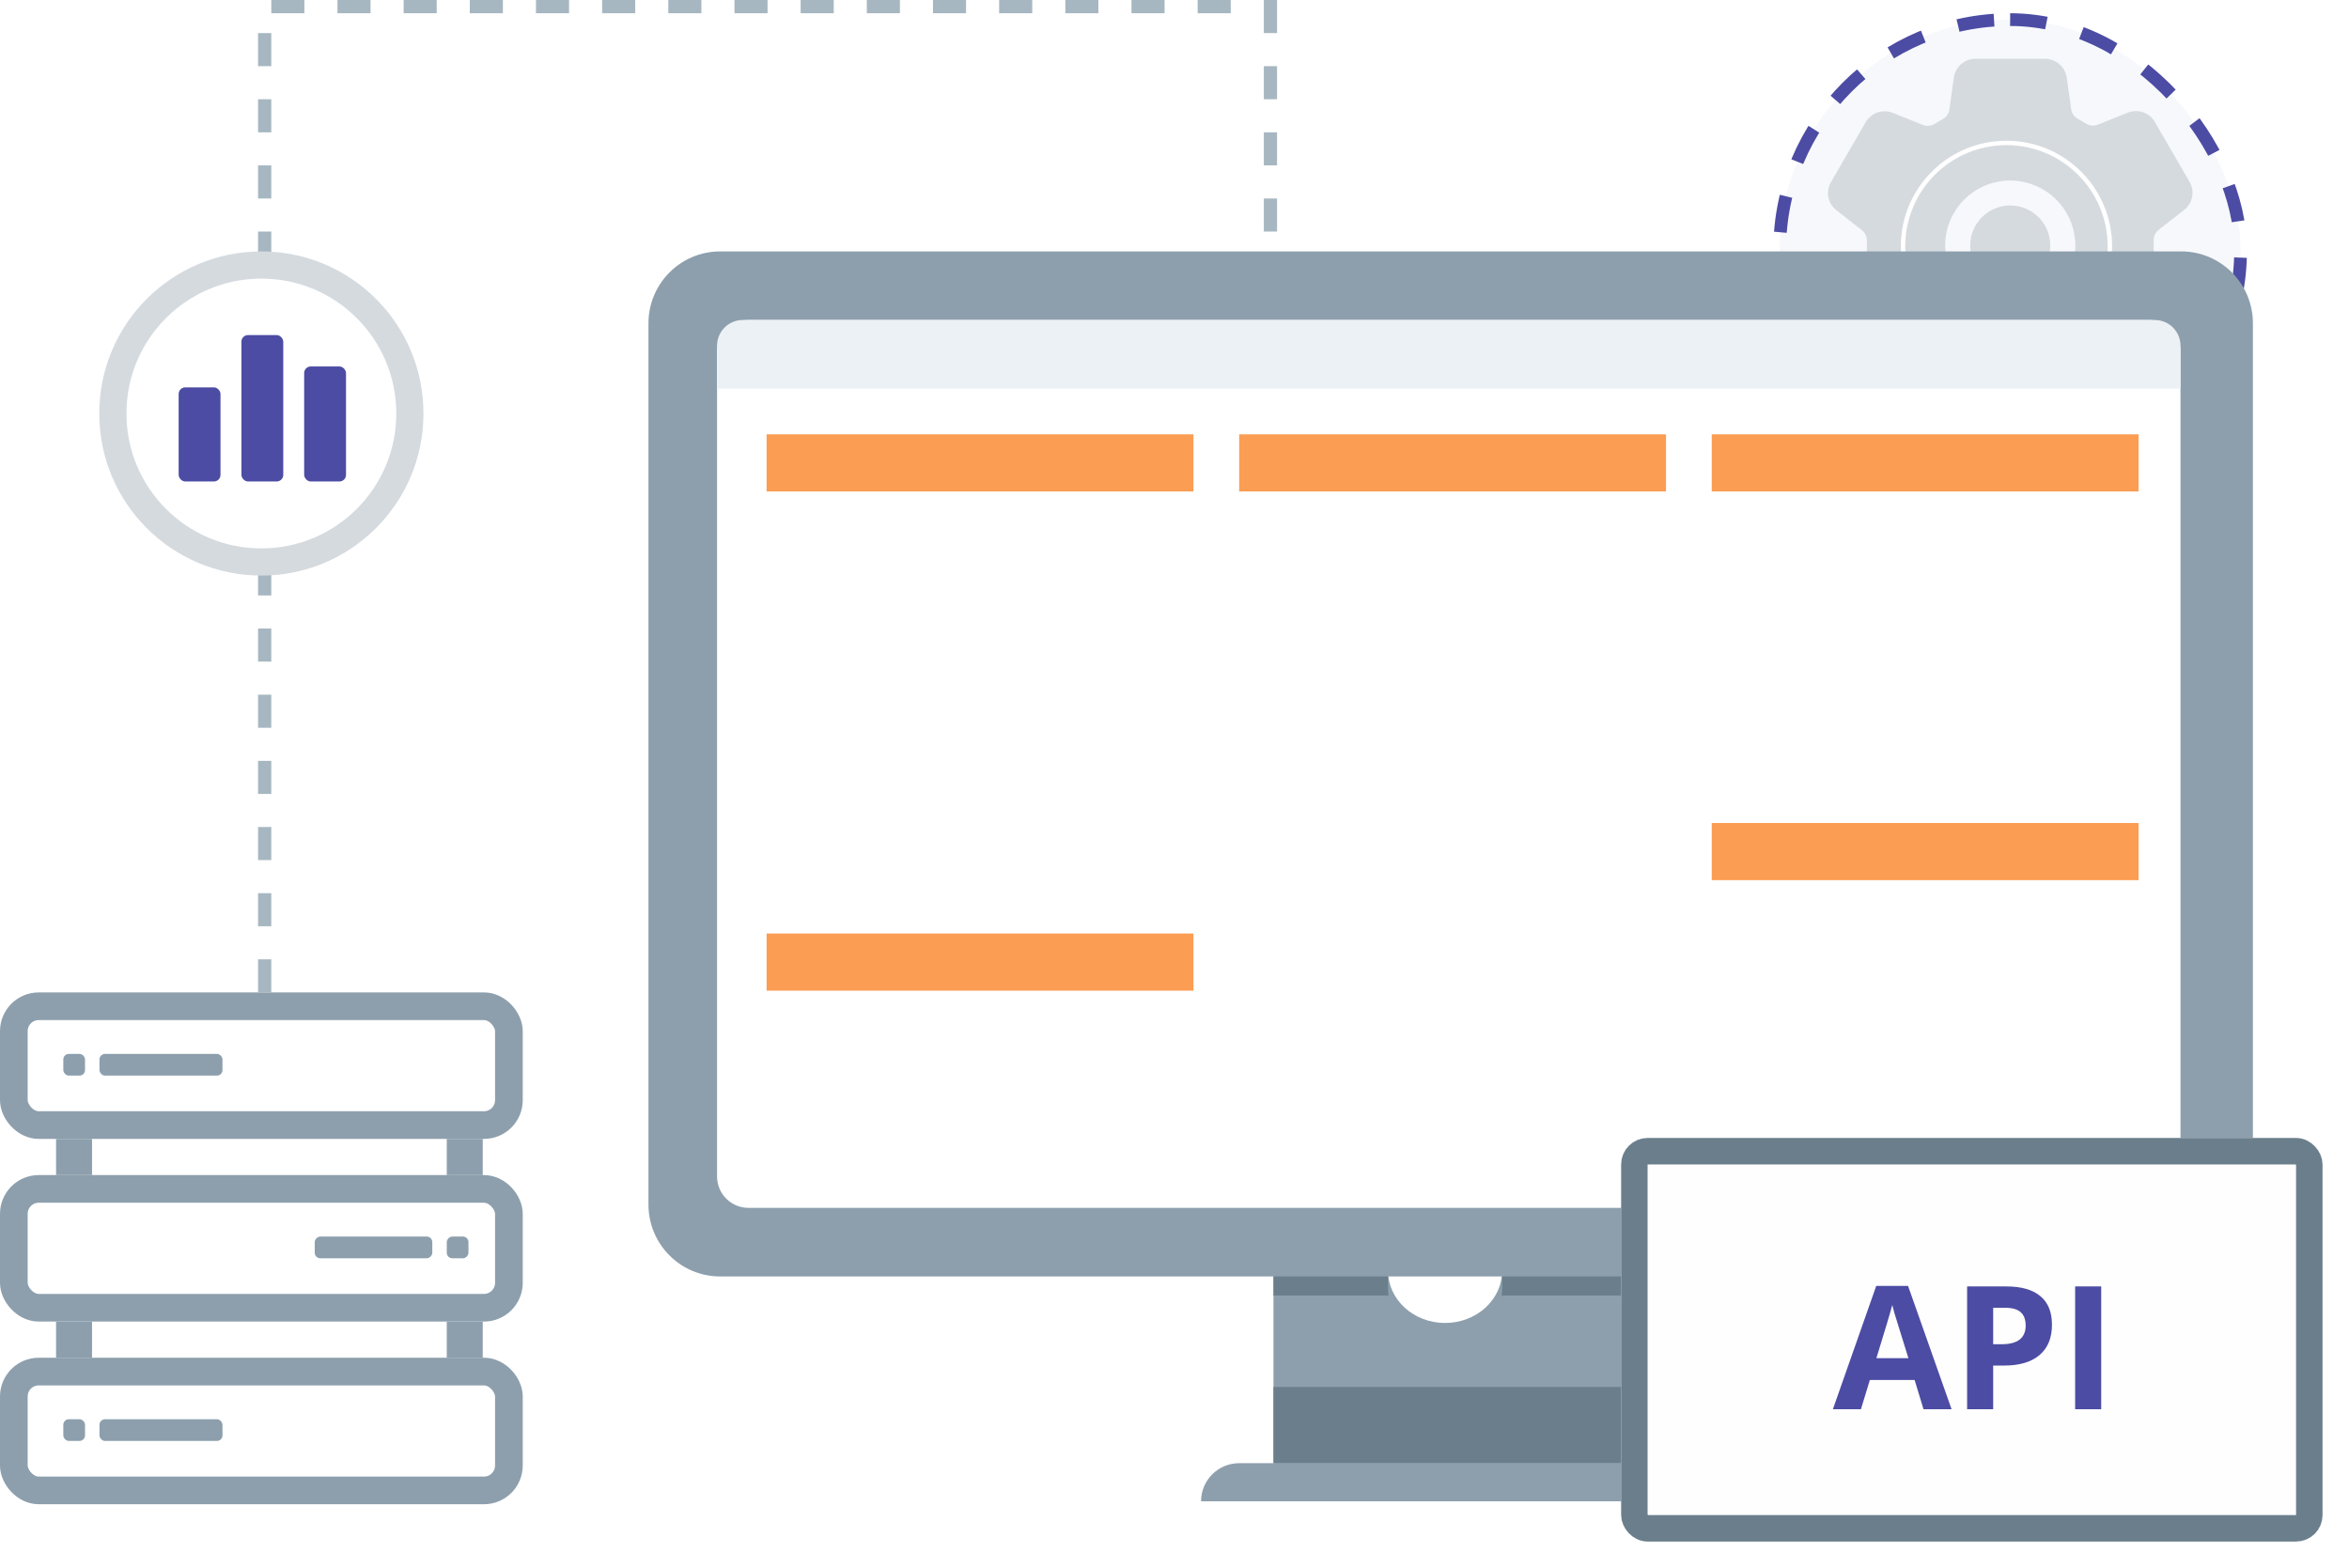 <svg width="355" height="237" viewBox="0 0 355 237" fill="none" xmlns="http://www.w3.org/2000/svg">
<rect x="268.964" y="2.964" width="69.653" height="69.653" rx="34.826" fill="#F7F8FB" stroke="#4C4CA4" stroke-width="1.927" stroke-dasharray="5.51 5.51"/>
<path d="M303.807 43.148C307.147 43.148 309.854 40.441 309.854 37.101C309.854 33.762 307.147 31.055 303.807 31.055C300.467 31.055 297.76 33.762 297.76 37.101C297.76 40.441 300.467 43.148 303.807 43.148Z" fill="#D5DADF"/>
<path d="M330.172 42.5L330.114 42.453L326.233 39.416C325.987 39.222 325.791 38.973 325.66 38.689C325.53 38.404 325.469 38.093 325.483 37.781V36.363C325.47 36.052 325.532 35.743 325.663 35.462C325.793 35.179 325.989 34.932 326.234 34.741L330.114 31.703L330.172 31.656C330.77 31.159 331.172 30.465 331.305 29.7C331.437 28.934 331.293 28.146 330.897 27.477L325.645 18.41C325.639 18.402 325.633 18.393 325.629 18.384C325.231 17.724 324.614 17.224 323.885 16.97C323.156 16.717 322.361 16.727 321.638 16.997L321.595 17.013L317.033 18.845C316.745 18.961 316.433 19.007 316.124 18.98C315.814 18.952 315.516 18.852 315.253 18.687C314.85 18.433 314.44 18.193 314.023 17.968C313.753 17.822 313.522 17.614 313.347 17.362C313.172 17.11 313.059 16.821 313.016 16.517L312.329 11.66L312.314 11.572C312.164 10.819 311.76 10.141 311.168 9.652C310.576 9.162 309.834 8.89 309.065 8.882H298.548C297.768 8.885 297.015 9.162 296.42 9.664C295.825 10.167 295.426 10.863 295.295 11.629L295.284 11.698L294.599 16.565C294.557 16.868 294.445 17.157 294.271 17.408C294.098 17.66 293.868 17.868 293.599 18.015C293.182 18.24 292.771 18.478 292.37 18.73C292.107 18.894 291.81 18.993 291.501 19.02C291.193 19.048 290.882 19.001 290.595 18.885L286.029 17.045L285.986 17.028C285.262 16.757 284.466 16.748 283.736 17.002C283.006 17.256 282.389 17.758 281.991 18.419L281.975 18.446L276.716 27.519C276.319 28.189 276.175 28.978 276.307 29.744C276.44 30.511 276.842 31.205 277.441 31.703L277.499 31.75L281.38 34.786C281.626 34.98 281.822 35.23 281.953 35.514C282.083 35.798 282.144 36.109 282.13 36.422V37.84C282.143 38.15 282.081 38.459 281.95 38.741C281.82 39.023 281.624 39.27 281.379 39.462L277.499 42.5L277.441 42.546C276.843 43.044 276.441 43.737 276.308 44.503C276.175 45.268 276.32 46.056 276.716 46.725L281.968 55.792C281.974 55.801 281.979 55.81 281.984 55.819C282.382 56.479 282.999 56.979 283.728 57.232C284.457 57.486 285.252 57.476 285.975 57.206L286.018 57.19L290.577 55.358C290.864 55.242 291.176 55.195 291.485 55.223C291.795 55.25 292.093 55.351 292.356 55.516C292.759 55.77 293.169 56.01 293.586 56.235C293.856 56.381 294.088 56.588 294.263 56.84C294.438 57.092 294.551 57.382 294.593 57.685L295.277 62.542L295.291 62.631C295.441 63.385 295.847 64.063 296.44 64.553C297.034 65.043 297.778 65.314 298.548 65.32H309.065C309.845 65.318 310.598 65.041 311.193 64.538C311.788 64.036 312.187 63.34 312.318 62.573L312.329 62.505L313.014 57.637C313.057 57.334 313.17 57.045 313.344 56.793C313.519 56.541 313.75 56.334 314.02 56.187C314.44 55.961 314.851 55.722 315.25 55.473C315.512 55.309 315.81 55.209 316.118 55.182C316.427 55.155 316.737 55.201 317.024 55.317L321.59 57.151L321.633 57.169C322.357 57.44 323.153 57.449 323.883 57.195C324.613 56.941 325.23 56.439 325.628 55.777C325.633 55.768 325.638 55.759 325.644 55.75L330.896 46.685C331.293 46.015 331.438 45.226 331.306 44.459C331.173 43.692 330.771 42.998 330.172 42.5ZM313.634 37.563C313.544 39.463 312.903 41.296 311.789 42.839C310.674 44.382 309.134 45.569 307.356 46.256C305.578 46.942 303.639 47.098 301.773 46.705C299.908 46.312 298.197 45.387 296.849 44.042C295.501 42.697 294.574 40.99 294.18 39.129C293.786 37.268 293.943 35.333 294.631 33.559C295.319 31.785 296.509 30.249 298.056 29.137C299.603 28.025 301.441 27.386 303.345 27.297C304.713 27.237 306.077 27.461 307.353 27.956C308.628 28.451 309.787 29.205 310.755 30.17C311.722 31.136 312.478 32.292 312.974 33.564C313.469 34.837 313.694 36.199 313.634 37.563Z" fill="#D5DADF"/>
<circle cx="303.233" cy="37.233" r="15.629" stroke="white" stroke-width="0.665"/>
<path d="M192.457 167.015V226.914H245.445V167.015H192.457ZM227.019 192.073C227.019 194.165 226.111 196.172 224.493 197.651C222.875 199.131 220.681 199.962 218.392 199.962C216.104 199.962 213.91 199.131 212.292 197.651C210.674 196.172 209.766 194.165 209.766 192.073V184.183H227.019V192.073Z" fill="#8D9FAD"/>
<path d="M192.457 195.812H209.856C209.799 195.417 209.769 195.017 209.765 194.617V185.927H227.019V194.617C227.016 195.017 226.986 195.417 226.928 195.812H245.445V167.015H192.457V195.812Z" fill="#6B7E8C"/>
<path d="M329.64 38H108.838C102.852 38 98 42.867 98 48.871V182.062C98 188.066 102.852 192.933 108.838 192.933H329.64C335.626 192.933 340.478 188.066 340.478 182.062V48.871C340.478 42.867 335.626 38 329.64 38Z" fill="#8D9FAD"/>
<path d="M324.792 48.367H113.11C110.491 48.367 108.367 50.492 108.367 53.112V177.821C108.367 180.441 110.491 182.565 113.11 182.565H324.792C327.412 182.565 329.535 180.441 329.535 177.821V53.112C329.535 50.492 327.412 48.367 324.792 48.367Z" fill="white"/>
<path d="M325.654 48.367H112.249C111.219 48.367 110.232 48.776 109.504 49.503C108.776 50.23 108.367 51.216 108.367 52.244V58.734H329.535V52.244C329.535 51.216 329.126 50.23 328.398 49.503C327.67 48.776 326.683 48.367 325.654 48.367Z" fill="#EBF1F5"/>
<path d="M245.445 209.635H192.457V221.155H245.445V209.635Z" fill="#6B7E8C"/>
<path d="M181.514 226.914C181.514 223.733 184.093 221.155 187.273 221.155H250.053C253.234 221.155 255.812 223.733 255.812 226.914V226.914H181.514V226.914Z" fill="#8D9FAD"/>
<g filter="url(#filter0_d_16_511)">
<rect x="115.855" y="65.646" width="64.507" height="67.387" fill="white"/>
</g>
<g filter="url(#filter1_d_16_511)">
<rect x="115.855" y="141.672" width="64.507" height="32.83" fill="white"/>
</g>
<g filter="url(#filter2_d_16_511)">
<rect x="187.274" y="65.646" width="64.507" height="108.856" fill="white"/>
</g>
<g filter="url(#filter3_d_16_511)">
<rect x="258.692" y="65.646" width="64.507" height="50.108" fill="white"/>
</g>
<g filter="url(#filter4_d_16_511)">
<rect x="258.692" y="124.394" width="64.507" height="50.108" fill="white"/>
</g>
<rect x="115.855" y="65.646" width="64.507" height="8.639" fill="#FB9D53"/>
<rect x="187.274" y="65.646" width="64.507" height="8.639" fill="#FB9D53"/>
<rect x="258.692" y="65.646" width="64.507" height="8.639" fill="#FB9D53"/>
<rect x="258.692" y="124.394" width="64.507" height="8.639" fill="#FB9D53"/>
<rect x="115.855" y="141.096" width="64.507" height="8.639" fill="#FB9D53"/>
<rect x="2.091" y="152.091" width="74.818" height="17.96" rx="3.763" fill="white" stroke="#8D9FAD" stroke-width="4.182"/>
<rect x="2.091" y="179.7" width="74.818" height="17.96" rx="3.763" fill="white" stroke="#8D9FAD" stroke-width="4.182"/>
<rect x="2.091" y="207.309" width="74.818" height="17.96" rx="3.763" fill="white" stroke="#8D9FAD" stroke-width="4.182"/>
<line x1="11.192" y1="172.142" x2="11.192" y2="177.609" stroke="#8D9FAD" stroke-width="5.436"/>
<line x1="11.192" y1="199.751" x2="11.192" y2="205.218" stroke="#8D9FAD" stroke-width="5.436"/>
<line x1="70.237" y1="172.142" x2="70.237" y2="177.609" stroke="#8D9FAD" stroke-width="5.436"/>
<line x1="70.237" y1="199.751" x2="70.237" y2="205.218" stroke="#8D9FAD" stroke-width="5.436"/>
<rect x="15.035" y="159.294" width="18.588" height="3.28" rx="0.836" fill="#8D9FAD"/>
<rect x="9.568" y="159.294" width="3.28" height="3.28" rx="0.836" fill="#8D9FAD"/>
<rect x="15.035" y="214.512" width="18.588" height="3.28" rx="0.836" fill="#8D9FAD"/>
<rect x="9.568" y="214.512" width="3.28" height="3.28" rx="0.836" fill="#8D9FAD"/>
<rect width="17.768" height="3.28" rx="0.836" transform="matrix(-1 0 0 1 65.332 186.903)" fill="#8D9FAD"/>
<rect width="3.28" height="3.28" rx="0.836" transform="matrix(-1 0 0 1 70.799 186.903)" fill="#8D9FAD"/>
<path d="M40 150V1H192V38" stroke="#A7B7C1" stroke-width="2" stroke-dasharray="5 5"/>
<circle cx="39.5" cy="62.5" r="22.445" fill="white" stroke="#D5DADF" stroke-width="4.11"/>
<rect x="36.484" y="50.645" width="6.323" height="22.129" rx="1" fill="#4C4CA4"/>
<rect x="45.968" y="55.387" width="6.323" height="17.387" rx="1" fill="#4C4CA4"/>
<rect x="27" y="58.548" width="6.323" height="14.226" rx="1" fill="#4C4CA4"/>
<g filter="url(#filter5_d_16_511)">
<rect x="245" y="172" width="106" height="61" rx="4" fill="#FEFEFE"/>
<rect x="247" y="174" width="102" height="57" rx="2" stroke="#6B7E8C" stroke-width="4"/>
</g>
<path d="M290.698 213L289.353 208.582H282.586L281.24 213H277L283.551 194.363H288.362L294.938 213H290.698ZM288.413 205.281C287.169 201.278 286.466 199.014 286.306 198.489C286.153 197.965 286.043 197.55 285.976 197.245C285.696 198.328 284.896 201.007 283.576 205.281H288.413ZM301.223 203.174H302.518C303.728 203.174 304.633 202.937 305.234 202.463C305.835 201.98 306.136 201.282 306.136 200.368C306.136 199.446 305.882 198.764 305.374 198.324C304.875 197.884 304.088 197.664 303.013 197.664H301.223V203.174ZM310.109 200.229C310.109 202.226 309.483 203.754 308.23 204.812C306.986 205.869 305.213 206.398 302.911 206.398H301.223V213H297.287V194.439H303.216C305.467 194.439 307.177 194.926 308.345 195.899C309.521 196.864 310.109 198.307 310.109 200.229ZM313.613 213V194.439H317.549V213H313.613Z" fill="#4C4CA4"/>
<defs>
<filter id="filter0_d_16_511" x="113.551" y="63.342" width="69.115" height="71.995" filterUnits="userSpaceOnUse" color-interpolation-filters="sRGB">
<feFlood flood-opacity="0" result="BackgroundImageFix"/>
<feColorMatrix in="SourceAlpha" type="matrix" values="0 0 0 0 0 0 0 0 0 0 0 0 0 0 0 0 0 0 127 0" result="hardAlpha"/>
<feOffset/>
<feGaussianBlur stdDeviation="1.152"/>
<feComposite in2="hardAlpha" operator="out"/>
<feColorMatrix type="matrix" values="0 0 0 0 0 0 0 0 0 0 0 0 0 0 0 0 0 0 0.25 0"/>
<feBlend mode="normal" in2="BackgroundImageFix" result="effect1_dropShadow_16_511"/>
<feBlend mode="normal" in="SourceGraphic" in2="effect1_dropShadow_16_511" result="shape"/>
</filter>
<filter id="filter1_d_16_511" x="113.551" y="139.369" width="69.115" height="37.437" filterUnits="userSpaceOnUse" color-interpolation-filters="sRGB">
<feFlood flood-opacity="0" result="BackgroundImageFix"/>
<feColorMatrix in="SourceAlpha" type="matrix" values="0 0 0 0 0 0 0 0 0 0 0 0 0 0 0 0 0 0 127 0" result="hardAlpha"/>
<feOffset/>
<feGaussianBlur stdDeviation="1.152"/>
<feComposite in2="hardAlpha" operator="out"/>
<feColorMatrix type="matrix" values="0 0 0 0 0 0 0 0 0 0 0 0 0 0 0 0 0 0 0.25 0"/>
<feBlend mode="normal" in2="BackgroundImageFix" result="effect1_dropShadow_16_511"/>
<feBlend mode="normal" in="SourceGraphic" in2="effect1_dropShadow_16_511" result="shape"/>
</filter>
<filter id="filter2_d_16_511" x="184.97" y="63.342" width="69.115" height="113.464" filterUnits="userSpaceOnUse" color-interpolation-filters="sRGB">
<feFlood flood-opacity="0" result="BackgroundImageFix"/>
<feColorMatrix in="SourceAlpha" type="matrix" values="0 0 0 0 0 0 0 0 0 0 0 0 0 0 0 0 0 0 127 0" result="hardAlpha"/>
<feOffset/>
<feGaussianBlur stdDeviation="1.152"/>
<feComposite in2="hardAlpha" operator="out"/>
<feColorMatrix type="matrix" values="0 0 0 0 0 0 0 0 0 0 0 0 0 0 0 0 0 0 0.25 0"/>
<feBlend mode="normal" in2="BackgroundImageFix" result="effect1_dropShadow_16_511"/>
<feBlend mode="normal" in="SourceGraphic" in2="effect1_dropShadow_16_511" result="shape"/>
</filter>
<filter id="filter3_d_16_511" x="256.388" y="63.342" width="69.115" height="54.716" filterUnits="userSpaceOnUse" color-interpolation-filters="sRGB">
<feFlood flood-opacity="0" result="BackgroundImageFix"/>
<feColorMatrix in="SourceAlpha" type="matrix" values="0 0 0 0 0 0 0 0 0 0 0 0 0 0 0 0 0 0 127 0" result="hardAlpha"/>
<feOffset/>
<feGaussianBlur stdDeviation="1.152"/>
<feComposite in2="hardAlpha" operator="out"/>
<feColorMatrix type="matrix" values="0 0 0 0 0 0 0 0 0 0 0 0 0 0 0 0 0 0 0.25 0"/>
<feBlend mode="normal" in2="BackgroundImageFix" result="effect1_dropShadow_16_511"/>
<feBlend mode="normal" in="SourceGraphic" in2="effect1_dropShadow_16_511" result="shape"/>
</filter>
<filter id="filter4_d_16_511" x="256.388" y="122.09" width="69.115" height="54.716" filterUnits="userSpaceOnUse" color-interpolation-filters="sRGB">
<feFlood flood-opacity="0" result="BackgroundImageFix"/>
<feColorMatrix in="SourceAlpha" type="matrix" values="0 0 0 0 0 0 0 0 0 0 0 0 0 0 0 0 0 0 127 0" result="hardAlpha"/>
<feOffset/>
<feGaussianBlur stdDeviation="1.152"/>
<feComposite in2="hardAlpha" operator="out"/>
<feColorMatrix type="matrix" values="0 0 0 0 0 0 0 0 0 0 0 0 0 0 0 0 0 0 0.25 0"/>
<feBlend mode="normal" in2="BackgroundImageFix" result="effect1_dropShadow_16_511"/>
<feBlend mode="normal" in="SourceGraphic" in2="effect1_dropShadow_16_511" result="shape"/>
</filter>
<filter id="filter5_d_16_511" x="241" y="168" width="114" height="69" filterUnits="userSpaceOnUse" color-interpolation-filters="sRGB">
<feFlood flood-opacity="0" result="BackgroundImageFix"/>
<feColorMatrix in="SourceAlpha" type="matrix" values="0 0 0 0 0 0 0 0 0 0 0 0 0 0 0 0 0 0 127 0" result="hardAlpha"/>
<feOffset/>
<feGaussianBlur stdDeviation="2"/>
<feComposite in2="hardAlpha" operator="out"/>
<feColorMatrix type="matrix" values="0 0 0 0 0 0 0 0 0 0 0 0 0 0 0 0 0 0 0.24 0"/>
<feBlend mode="normal" in2="BackgroundImageFix" result="effect1_dropShadow_16_511"/>
<feBlend mode="normal" in="SourceGraphic" in2="effect1_dropShadow_16_511" result="shape"/>
</filter>
</defs>
</svg>
